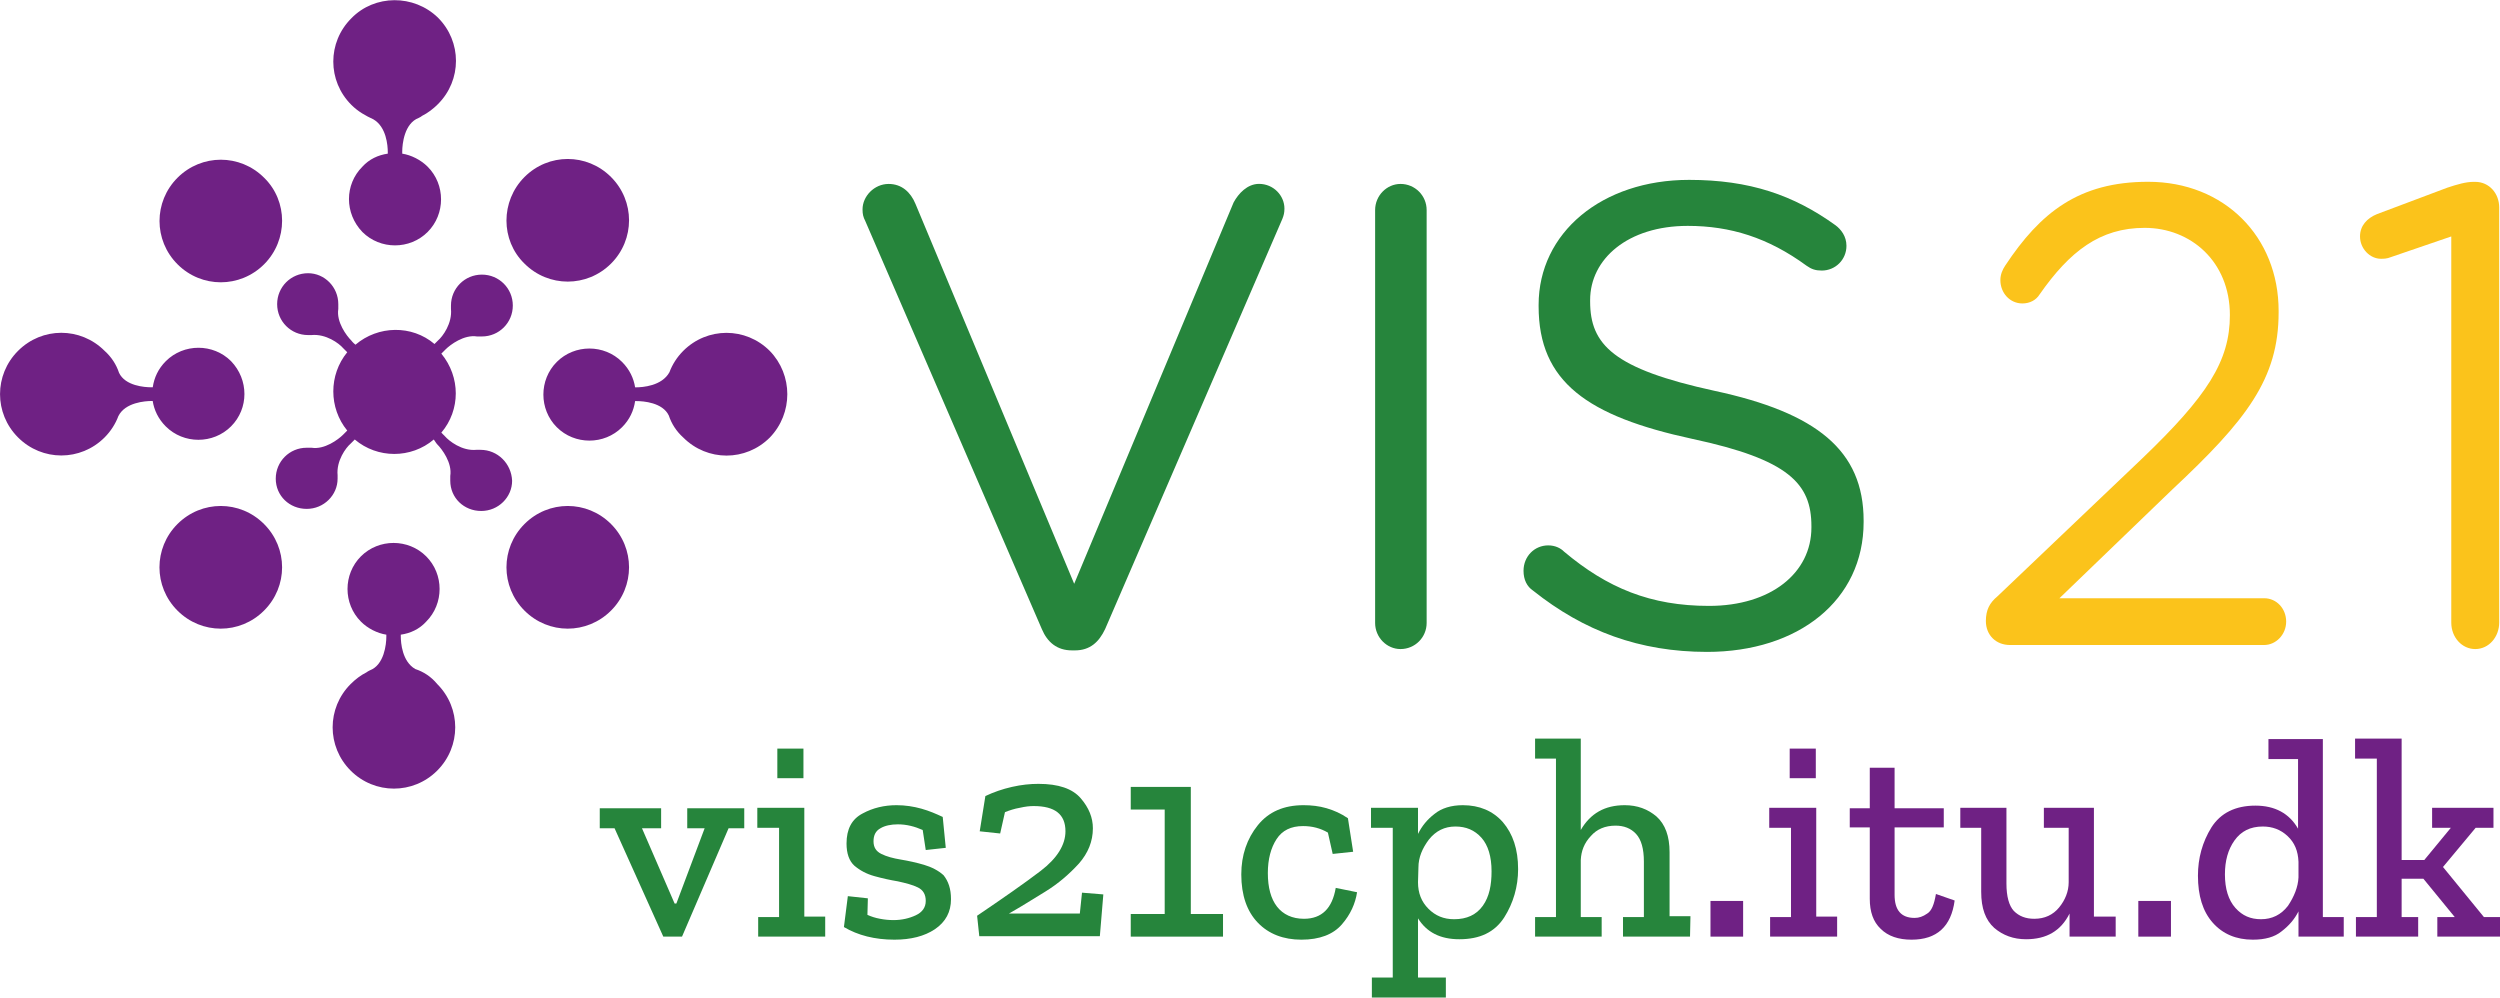 <?xml version="1.0" encoding="utf-8"?>
<!-- Generator: Adobe Illustrator 25.4.1, SVG Export Plug-In . SVG Version: 6.00 Build 0)  -->
<svg version="1.1"
	 id="svg2" xmlns:cc="http://creativecommons.org/ns#" xmlns:dc="http://purl.org/dc/elements/1.1/" xmlns:rdf="http://www.w3.org/1999/02/22-rdf-syntax-ns#" xmlns:svg="http://www.w3.org/2000/svg"
	 xmlns="http://www.w3.org/2000/svg" xmlns:xlink="http://www.w3.org/1999/xlink" x="0px" y="0px" viewBox="0 0 574.4 229.2"
	 style="enable-background:new 0 0 574.4 229.2;" xml:space="preserve">
<style type="text/css">
	.st0{fill:#26853C;}
	.st1{fill:#6F2184;}
	.st2{fill:#FBC31B;}
</style>
<g id="g10" transform="matrix(1.333,0,0,-1.333,0,181.213)">
	<g id="g12" transform="scale(0.1)">
		<path id="path14" class="st0" d="M1795.8,275l-304.4,703.5c-3.6,7.1-4.7,11.8-4.7,20.1c0,22.5,20.1,43.8,45,43.8
			c22.5,0,37.9-14.2,46.2-34.3l273.6-654.9l274.8,657.3c8.3,15.4,23.7,32,43.8,32c24.9,0,43.8-20.1,43.8-42.6
			c0-7.1-1.2-11.8-3.6-17.8l-305.5-707c-10.7-22.5-26.1-36.7-52.1-36.7h-4.7C1821.9,238.3,1805.3,252.5,1795.8,275"/>
		<path id="path16" class="st0" d="M2370.2,997.4c0,24.9,20.1,45,43.8,45c24.9,0,45-20.1,45-45V285.7c0-24.9-20.1-45-45-45
			c-23.7,0-43.8,20.1-43.8,45V997.4"/>
		<path id="path18" class="st0" d="M2642.6,341.3c-10.7,7.1-16.6,18.9-16.6,34.3c0,24.9,18.9,43.8,42.6,43.8
			c11.8,0,21.3-4.7,27.2-10.7c74.6-62.8,149.2-93.6,249.9-93.6c106.6,0,176.5,56.8,176.5,135v2.4c0,73.4-39.1,114.9-204.9,150.4
			C2736.1,642,2652,701.2,2652,831.5v2.4c0,124.4,109,215.5,259.4,215.5c104.2,0,180-26.1,252.3-78.2c9.5-7.1,18.9-18.9,18.9-35.5
			c0-23.7-18.9-42.6-42.6-42.6c-10.7,0-17.8,2.4-26.1,8.3c-66.3,48.5-131.4,68.7-204.9,68.7c-103,0-168.2-56.8-168.2-127.9v-2.4
			c0-74.6,40.3-116.1,214.4-154c176.5-37.9,257-103,257-223.8v-2.4c0-135-112.5-223.8-270-223.8
			C2826.1,235.9,2730.2,271.5,2642.6,341.3"/>
		<path id="path20" class="st1" d="M455.2,903.9c-41.5-41.4-107.8-41.4-149.2,0c-41.4,41.4-41.4,107.8,0,149.2
			c41.5,41.4,107.8,41.4,149.2,0C496.6,1012.8,496.6,945.3,455.2,903.9"/>
		<path id="path22" class="st1" d="M904,456.2c41.4,41.5,107.8,41.5,149.2,0c41.4-41.4,41.4-107.8,0-149.2
			c-41.5-41.5-107.8-41.5-149.2,0C862.6,348.4,862.6,414.8,904,456.2"/>
		<path id="path24" class="st1" d="M904,1054.3c41.4,41.5,107.8,41.5,149.2,0c41.4-41.4,41.4-107.8,0-149.2
			c-41.5-41.4-107.8-41.4-149.2,0C862.6,945.3,862.6,1012.8,904,1054.3"/>
		<path id="path26" class="st1" d="M305.9,456.2c41.5,41.5,107.8,41.5,149.2,0c41.5-41.4,41.5-107.8,0-149.2
			c-41.5-41.5-107.8-41.5-149.2,0C264.5,348.4,264.5,414.8,305.9,456.2"/>
		<path id="path28" class="st1" d="M828.2,584.1c-2.4,0-4.7,0-7.1,0c-24.9-2.4-47.4,15.4-54.5,23.7c0,0-2.4,2.4-5.9,5.9
			c33.2,39.1,33.2,95.9,0,136.2c3.6,3.6,5.9,5.9,7.1,7.1c8.3,8.3,32,26.1,54.5,22.5c0,0,0,0,1.2,0c2.4,0,4.7,0,7.1,0
			c29.6,0,53.3,23.7,53.3,53.3s-23.7,53.3-53.3,53.3c-29.6,0-53.3-23.7-53.3-53.3c0-2.4,0-4.7,0-5.9l0,0
			c2.4-24.9-14.2-47.4-22.5-54.5c0,0-2.4-2.4-5.9-5.9c-39.1,33.2-97.1,32-136.2-1.2c-4.7,3.6-7.1,7.1-7.1,7.1
			c-8.3,8.3-26.1,32-22.5,54.5c0,0,0,0,0,1.2c0,2.4,0,4.7,0,7.1c0,29.6-23.7,53.3-52.1,53.3c-29.6,0-53.3-23.7-53.3-53.3
			s23.7-53.3,53.3-53.3c2.4,0,4.7,0,5.9,0l0,0c24.9,2.4,47.4-14.2,54.5-22.5c0,0,2.4-2.4,7.1-7.1c-32-39.1-32-95.9,0-135
			c-4.7-4.7-7.1-7.1-7.1-7.1c-8.3-8.3-32-26.1-54.5-22.5c0,0,0,0-1.2,0c-2.4,0-4.7,0-7.1,0c-29.6,0-53.3-23.7-53.3-53.3
			c0-29.6,23.7-52.1,53.3-52.1c29.6,0,53.3,23.7,53.3,52.1c0,2.4,0,4.7,0,5.9l0,0c-2.4,24.9,14.2,47.4,22.5,54.5
			c0,0,2.4,2.4,7.1,7.1c39.1-33.2,97.1-33.2,136.2,0c3.6-5.9,5.9-8.3,5.9-8.3c8.3-8.3,26.1-32,22.5-54.5c0,0,0,0,0-1.2
			c0-2.4,0-4.7,0-7.1c0-29.6,23.7-52.1,53.3-52.1c29.6,0,53.3,23.7,53.3,52.1C881.5,560.4,857.8,584.1,828.2,584.1"/>
		<path id="path30" class="st1" d="M285.8,736.9c-13-13-20.1-28.4-22.5-45c-1.2,0-1.2,0-2.4,0c-11.8,0-45,2.4-55.7,24.9
			c-4.7,14.2-13,27.2-24.9,37.9c-41.5,41.5-107.8,41.5-149.2,0c-41.4-41.4-41.4-107.8,0-149.2c41.4-41.5,107.8-41.5,149.2,0
			c10.7,10.7,18.9,23.7,23.7,36.7c11.8,23.7,46.2,26.1,58,26.1h1.2c2.4-15.4,9.5-30.8,22.5-43.8c30.8-30.8,81.7-30.8,112.5,0
			s30.8,80.5,0,112.5C367.5,767.7,316.6,767.7,285.8,736.9z M715.7,206.3c-22.5,13-24.9,45-24.9,56.8c0,1.2,0,1.2,0,2.4
			c16.6,2.4,32,9.5,43.8,22.5c30.8,30.8,30.8,81.7,0,112.5s-81.7,30.8-112.5,0s-30.8-81.7,0-112.5c11.8-11.9,28.4-20.1,43.8-22.5
			c0-1.2,0-2.4,0-3.5c0-13-3.6-48.6-28.4-58c-2.4-1.2-4.7-2.4-5.9-3.5c-9.5-4.7-18.9-11.8-27.2-20.1c-41.4-41.4-41.4-107.8,0-149.2
			s107.8-41.4,149.2,0c41.4,41.5,41.4,107.8,0,149.2C743,193.3,729.9,201.6,715.7,206.3z M605.6,1327.9
			c-41.5-41.4-41.5-107.8,0-149.2c11.8-11.8,24.9-18.9,37.9-24.9c22.5-13,24.9-45,24.9-56.8c0-1.2,0-1.2,0-2.4
			c-16.6-2.4-32-9.5-43.8-22.5c-30.8-30.8-30.8-80.5,0-112.5c30.8-30.8,81.7-30.8,112.5,0s30.8,81.7,0,112.5
			c-11.8,11.8-28.4,20.1-43.8,22.5c0,1.2,0,2.4,0,3.6c0,13,3.6,48.6,28.4,58c2.4,1.2,4.7,2.4,5.9,3.6c9.5,4.7,18.9,11.8,27.2,20.1
			c41.5,41.4,41.5,107.8,0,149.2C713.3,1369.3,645.8,1369.3,605.6,1327.9L605.6,1327.9z M1326.8,754.6
			c-41.4,41.5-107.8,41.5-149.2,0c-10.7-10.7-18.9-23.7-23.7-36.7c-13-23.7-46.2-26.1-58-26.1h-1.2c-2.4,15.4-9.5,30.8-22.5,43.8
			c-30.8,30.8-81.7,30.8-112.5,0s-30.8-81.7,0-112.5c30.8-30.8,81.7-30.8,112.5,0c13,13,20.1,28.4,22.5,45c1.2,0,1.2,0,2.4,0
			c11.8,0,45-2.4,55.7-24.9c4.7-14.2,13-27.2,24.9-37.9c41.4-41.5,107.8-41.5,149.2,0C1367.1,646.9,1367.1,713.2,1326.8,754.6"/>
		<g>
			<path id="path36" class="st2" d="M3443.2,331.9l248.7,236.9c112.5,107.8,151.6,168.2,151.6,247.5c0,92.4-67.5,150.4-146.9,150.4
				c-77,0-129.1-40.3-181.2-114.9c-5.9-9.5-16.6-15.4-29.6-15.4c-21.3,0-37.9,17.8-37.9,40.3c0,9.5,3.6,17.8,8.3,24.9
				c60.4,91.2,126.7,144.5,246.3,144.5c131.5,0,225-94.7,225-222.6V821c0-114.9-55.7-185.9-183.6-305.6l-194.2-187.1h352.9
				c21.3,0,37.9-17.8,37.9-40.3s-17.8-40.3-37.9-40.3h-438.2c-23.7,0-41.5,16.6-41.5,41.5C3423.1,308.2,3429,320,3443.2,331.9"/>
			<path id="path38" class="st2" d="M4225.1,951.9l-104-35.6c-6.7-2.9-13.3-2.9-17.3-2.9c-18.6,0-36,17.1-36,38.5
				c0,18.5,12,31.4,29.3,38.5l121.3,45.6c17.3,5.7,32,10,45.3,10h2.7c24,0,41.3-19.9,41.3-44.2V286.3c0-24.2-17.3-45.6-41.3-45.6
				c-22.7,0-41.3,19.9-41.3,45.6V951.9"/>
		</g>
	</g>
</g>
<g>
	<path class="st0" d="M170.8,190.3h-3.4l-10.7,24.9h-4.3l-11.2-24.9h-3.4v-4.6h14.1v4.6h-4.4l7.5,17.3h0.4l6.5-17.3h-4v-4.6H171v4.6
		H170.8z"/>
	<path class="st0" d="M189.6,215.2h-15.4v-4.5h4.8v-20.5h-5v-4.6h10.8v25h4.8L189.6,215.2L189.6,215.2z M178.6,178.8V172h6v6.8
		H178.6z"/>
	<path class="st0" d="M218.5,206.6c0,2.9-1.2,5.2-3.7,6.9c-2.4,1.6-5.5,2.4-9.3,2.4c-4.5,0-8.4-1-11.6-2.9l0.9-7.1l4.6,0.5l-0.1,3.8
		c0.9,0.4,1.8,0.7,2.9,0.9c1,0.2,2.1,0.3,3.1,0.3c1.9,0,3.6-0.4,5.1-1.1c1.5-0.7,2.3-1.8,2.3-3.3s-0.6-2.5-1.8-3.1
		c-1.2-0.6-2.8-1-4.6-1.4c-1.8-0.3-3.6-0.7-5.4-1.2s-3.3-1.3-4.6-2.4c-1.2-1.1-1.8-2.8-1.8-5.1c0-3.3,1.2-5.6,3.7-6.9
		c2.4-1.3,5-1.9,7.8-1.9c2,0,3.9,0.3,5.7,0.8c1.8,0.5,3.4,1.2,4.9,1.9l0.7,7.1l-4.6,0.5l-0.7-4.6c-1.8-0.8-3.7-1.3-5.7-1.3
		c-1.6,0-3,0.3-4,0.9c-1.1,0.6-1.6,1.6-1.6,3s0.6,2.3,1.8,2.9c1.2,0.6,2.7,1,4.5,1.3s3.6,0.7,5.3,1.2s3.3,1.3,4.5,2.4
		C217.9,202.5,218.5,204.2,218.5,206.6z"/>
	<path class="st0" d="M226.4,182.9c1.9-0.9,3.9-1.6,6.1-2.1s4.2-0.7,6.1-0.7c4.6,0,7.8,1.1,9.7,3.3c1.9,2.2,2.8,4.5,2.8,6.9
		c0,3-1.1,5.7-3.2,8.1c-2.2,2.4-4.7,4.6-7.8,6.5s-5.8,3.6-8.3,5h16.3l0.5-4.8l4.9,0.4l-0.8,9.6H225l-0.5-4.7
		c5.9-4,10.8-7.4,14.6-10.3c3.8-2.9,5.7-6,5.7-9.1c0-3.9-2.4-5.8-7.3-5.8c-0.9,0-1.9,0.1-3.2,0.4c-1.2,0.2-2.4,0.6-3.4,1l-1.1,4.9
		l-4.7-0.5L226.4,182.9z"/>
	<path class="st0" d="M281,215.2h-21.2V210h7.8v-24h-7.8v-5.2h13.8V210h7.4L281,215.2L281,215.2z"/>
	<path class="st0" d="M311.8,205c-0.4,2.6-1.5,5.1-3.5,7.4c-2,2.3-5.1,3.5-9.3,3.5c-4.1,0-7.5-1.3-10-3.9s-3.8-6.3-3.8-11.1
		c0-4.4,1.3-8.2,3.8-11.3s6-4.6,10.5-4.6c1.8,0,3.6,0.2,5.3,0.7s3.3,1.2,4.9,2.3l1.2,7.7l-4.7,0.5l-1.1-4.9c-1.7-1-3.6-1.5-5.7-1.5
		c-2.8,0-4.8,1-6.1,3c-1.3,2-2,4.6-2,7.8c0,3.3,0.7,5.9,2.1,7.7s3.5,2.8,6.2,2.8c4.1,0,6.5-2.4,7.3-7.1L311.8,205z"/>
	<path class="st0" d="M348.8,199.7c0,4-1.1,7.8-3.2,11.1c-2.2,3.4-5.6,5-10.3,5c-4.4,0-7.5-1.6-9.5-4.8v13.6h6.4v4.6h-17v-4.6h4.8
		v-34.4h-5v-4.6h10.8v6c0.9-1.8,2.1-3.3,3.8-4.6c1.6-1.3,3.8-2,6.5-2c3.8,0,6.9,1.3,9.2,3.9C347.6,191.6,348.8,195.1,348.8,199.7z
		 M342.7,200.2c0-3.4-0.8-6-2.3-7.7c-1.6-1.8-3.6-2.6-6-2.6c-2.5,0-4.5,1-6.1,3c-1.5,2-2.4,4.1-2.4,6.4l-0.1,3.4
		c0,2.5,0.8,4.5,2.4,6.1s3.5,2.4,5.9,2.4c2.9,0,5.1-1,6.6-3.1S342.7,203.3,342.7,200.2z"/>
	<path class="st0" d="M388.3,215.2h-15.4v-4.5h4.8V198c0-3-0.6-5.1-1.8-6.4c-1.2-1.3-2.8-1.9-4.7-1.9c-2.4,0-4.3,0.8-5.7,2.4
		c-1.5,1.6-2.2,3.4-2.3,5.5v13.1h4.8v4.5h-15.3v-4.5h4.8v-36.4h-4.8v-4.6h10.5v21c2.2-3.8,5.5-5.7,10.1-5.7c2.9,0,5.3,0.9,7.3,2.6
		c2,1.8,3,4.5,3,8.2v14.7h4.8L388.3,215.2L388.3,215.2z"/>
	<path class="st1" d="M393,215.2V207h7.5v8.2H393z"/>
	<path class="st1" d="M422.1,215.2h-15.4v-4.5h4.8v-20.5h-5v-4.6h10.8v25h4.8L422.1,215.2L422.1,215.2z M411.2,178.8V172h6v6.8
		H411.2z"/>
	<path class="st1" d="M449.1,206.9c-0.8,6-4.1,9-9.9,9c-3,0-5.4-0.8-7.1-2.5c-1.7-1.6-2.5-3.9-2.5-6.9v-16.4H425v-4.4h4.6v-9.3h5.7
		v9.3h11.3v4.4h-11.3v15.5c0,3.5,1.5,5.3,4.6,5.3c1,0,1.9-0.3,2.9-1c1-0.6,1.6-2.1,2-4.5L449.1,206.9z"/>
	<path class="st1" d="M486.3,215.2h-10.8v-5.3c-2,4-5.3,5.9-10,5.9c-2.9,0-5.3-0.9-7.3-2.6c-2-1.8-3-4.5-3-8.3v-14.7h-4.8v-4.6H461
		V203c0,3,0.6,5.1,1.7,6.3c1.2,1.2,2.7,1.8,4.7,1.8c2.4,0,4.3-0.9,5.7-2.6s2.2-3.7,2.2-5.8v-12.5h-5.7v-4.6h11.5v25h5v4.6H486.3z"/>
	<path class="st1" d="M491.3,215.2V207h7.5v8.2H491.3z"/>
	<path class="st1" d="M538.6,215.2h-10.5v-5.8c-0.9,1.8-2.2,3.3-3.9,4.6c-1.6,1.3-3.8,1.9-6.6,1.9c-3.8,0-6.9-1.3-9.2-3.9
		c-2.3-2.6-3.4-6.2-3.4-10.8c0-4,1-7.7,3.1-11.1c2.1-3.3,5.5-5,10.1-5c4.5,0,7.8,1.8,9.8,5.3v-16h-6.8v-4.6h12.5v40.9h4.8v4.5
		L538.6,215.2L538.6,215.2z M528.1,201.6V198c-0.1-2.5-0.9-4.4-2.5-5.9s-3.5-2.2-5.7-2.2c-2.9,0-5,1.1-6.5,3.2
		c-1.5,2.1-2.2,4.7-2.2,7.8c0,3.3,0.8,5.9,2.4,7.7c1.6,1.8,3.5,2.6,5.9,2.6c2.5,0,4.6-1,6.2-3.1C527.1,206,528,203.8,528.1,201.6z"
		/>
	<path class="st1" d="M574.3,215.2H560v-4.5h4l-7.2-8.8h-5v8.8h3.8v4.5h-14.3v-4.5h4.8v-36.4h-5v-4.6h10.7v27.9h5.2l6.1-7.4h-4.3
		v-4.6h14.1v4.6h-4.1l-7.5,9l9.4,11.5h3.7v4.5L574.3,215.2L574.3,215.2z"/>
</g>
</svg>
